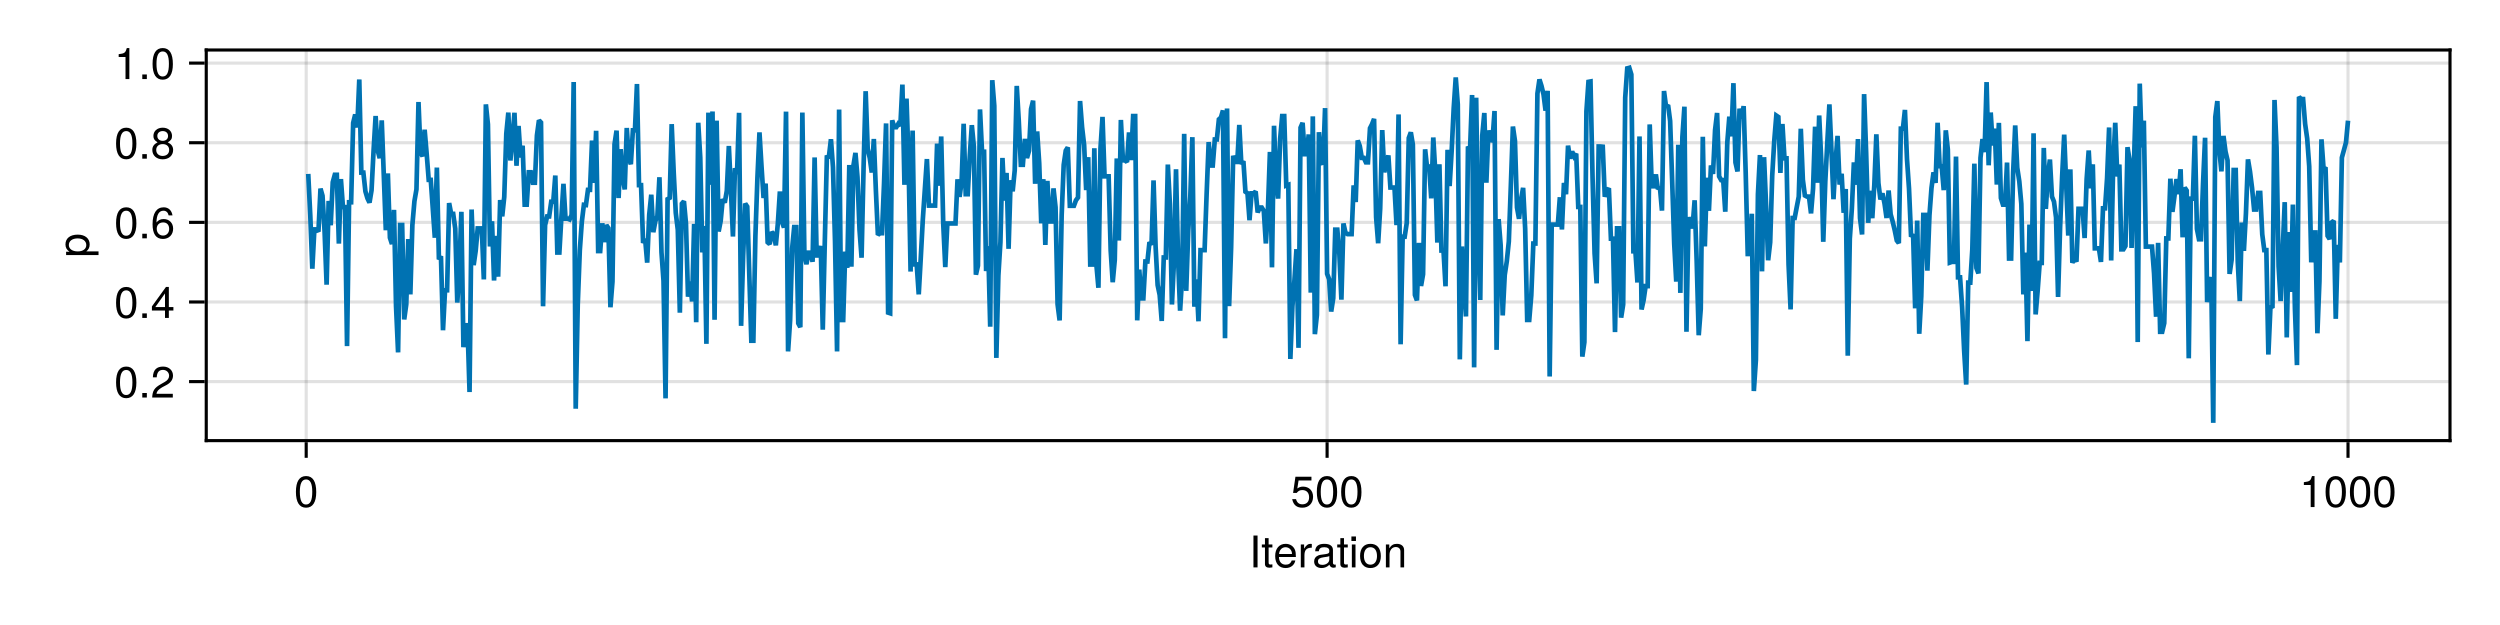 <?xml version="1.0" encoding="UTF-8"?>
<svg xmlns="http://www.w3.org/2000/svg" xmlns:xlink="http://www.w3.org/1999/xlink" width="600pt" height="150pt" viewBox="0 0 600 150" version="1.1">
<defs>
<g>
<symbol overflow="visible" id="glyph0-0-99ca726c">
<path style="stroke:none;" d="M 0.203 -7.656 C 0.203 -7.656 0.203 0 0.203 0 C 0.203 0 4.938 0 4.938 0 C 4.938 0 4.938 -7.656 4.938 -7.656 C 4.938 -7.656 0.203 -7.656 0.203 -7.656 Z M 0.75 -0.547 C 0.75 -0.547 0.75 -7.109 0.75 -7.109 C 0.75 -7.109 4.391 -7.109 4.391 -7.109 C 4.391 -7.109 4.391 -0.547 4.391 -0.547 C 4.391 -0.547 0.75 -0.547 0.75 -0.547 Z M 0.75 -0.547 "/>
</symbol>
<symbol overflow="visible" id="glyph0-1-99ca726c">
<path style="stroke:none;" d="M 2.031 0 C 2.031 0 1.047 0 1.047 0 C 1.047 0 1.047 -7.656 1.047 -7.656 C 1.047 -7.656 2.031 -7.656 2.031 -7.656 C 2.031 -7.656 2.031 0 2.031 0 Z M 2.031 0 "/>
</symbol>
<symbol overflow="visible" id="glyph0-2-99ca726c">
<path style="stroke:none;" d="M 1.609 0 C 1.609 0 0.734 0 0.734 0 C 0.734 0 0.734 -5.5 0.734 -5.5 C 0.734 -5.5 1.609 -5.5 1.609 -5.5 C 1.609 -5.5 1.609 0 1.609 0 Z M 1.719 -6.328 C 1.719 -6.328 0.625 -6.328 0.625 -6.328 C 0.625 -6.328 0.625 -7.422 0.625 -7.422 C 0.625 -7.422 1.719 -7.422 1.719 -7.422 C 1.719 -7.422 1.719 -6.328 1.719 -6.328 Z M 1.719 -6.328 "/>
</symbol>
<symbol overflow="visible" id="glyph1-0-99ca726c">
<path style="stroke:none;" d="M 0.203 -7.656 C 0.203 -7.656 0.203 0 0.203 0 C 0.203 0 4.938 0 4.938 0 C 4.938 0 4.938 -7.656 4.938 -7.656 C 4.938 -7.656 0.203 -7.656 0.203 -7.656 Z M 0.75 -0.547 C 0.75 -0.547 0.75 -7.109 0.75 -7.109 C 0.75 -7.109 4.391 -7.109 4.391 -7.109 C 4.391 -7.109 4.391 -0.547 4.391 -0.547 C 4.391 -0.547 0.75 -0.547 0.75 -0.547 Z M 0.75 -0.547 "/>
</symbol>
<symbol overflow="visible" id="glyph1-1-99ca726c">
<path style="stroke:none;" d="M 2.672 0 C 2.375 0.047 2.156 0.078 1.953 0.078 C 1.266 0.078 0.891 -0.234 0.891 -0.797 C 0.891 -0.797 0.891 -4.781 0.891 -4.781 C 0.891 -4.781 0.141 -4.781 0.141 -4.781 C 0.141 -4.781 0.141 -5.5 0.141 -5.5 C 0.141 -5.5 0.891 -5.5 0.891 -5.5 C 0.891 -5.5 0.891 -7.016 0.891 -7.016 C 0.891 -7.016 1.766 -7.016 1.766 -7.016 C 1.766 -7.016 1.766 -5.5 1.766 -5.5 C 1.766 -5.5 2.672 -5.5 2.672 -5.5 C 2.672 -5.5 2.672 -4.781 2.672 -4.781 C 2.672 -4.781 1.766 -4.781 1.766 -4.781 C 1.766 -4.781 1.766 -1.188 1.766 -1.188 C 1.766 -0.797 1.875 -0.688 2.25 -0.688 C 2.422 -0.688 2.547 -0.703 2.672 -0.734 C 2.672 -0.734 2.672 0 2.672 0 Z M 2.672 0 "/>
</symbol>
<symbol overflow="visible" id="glyph1-2-99ca726c">
<path style="stroke:none;" d="M 3.375 -4.734 C 2.016 -4.719 1.609 -4.094 1.609 -2.859 C 1.609 -2.859 1.609 0 1.609 0 C 1.609 0 0.734 0 0.734 0 C 0.734 0 0.734 -5.5 0.734 -5.5 C 0.734 -5.5 1.531 -5.5 1.531 -5.5 C 1.531 -5.5 1.531 -4.5 1.531 -4.5 C 2.031 -5.328 2.469 -5.656 3.031 -5.656 C 3.156 -5.656 3.219 -5.656 3.375 -5.625 C 3.375 -5.625 3.375 -4.734 3.375 -4.734 Z M 3.375 -4.734 "/>
</symbol>
<symbol overflow="visible" id="glyph1-3-99ca726c">
<path style="stroke:none;" d="M 5.109 0 C 5.109 0 4.234 0 4.234 0 C 4.234 0 4.234 -3.812 4.234 -3.812 C 4.234 -4.469 3.797 -4.891 3.109 -4.891 C 2.219 -4.891 1.609 -4.156 1.609 -3.031 C 1.609 -3.031 1.609 0 1.609 0 C 1.609 0 0.734 0 0.734 0 C 0.734 0 0.734 -5.5 0.734 -5.5 C 0.734 -5.5 1.547 -5.5 1.547 -5.5 C 1.547 -5.5 1.547 -4.578 1.547 -4.578 C 2.031 -5.344 2.547 -5.656 3.375 -5.656 C 4.438 -5.656 5.109 -5.078 5.109 -4.156 C 5.109 -4.156 5.109 0 5.109 0 Z M 5.109 0 "/>
</symbol>
<symbol overflow="visible" id="glyph2-0-99ca726c">
<path style="stroke:none;" d="M 0.203 -7.656 C 0.203 -7.656 0.203 0 0.203 0 C 0.203 0 4.938 0 4.938 0 C 4.938 0 4.938 -7.656 4.938 -7.656 C 4.938 -7.656 0.203 -7.656 0.203 -7.656 Z M 0.75 -0.547 C 0.75 -0.547 0.75 -7.109 0.75 -7.109 C 0.75 -7.109 4.391 -7.109 4.391 -7.109 C 4.391 -7.109 4.391 -0.547 4.391 -0.547 C 4.391 -0.547 0.75 -0.547 0.75 -0.547 Z M 0.75 -0.547 "/>
</symbol>
<symbol overflow="visible" id="glyph2-1-99ca726c">
<path style="stroke:none;" d="M 5.391 -2.5 C 5.391 -2.5 1.328 -2.5 1.328 -2.5 C 1.359 -1.234 2.031 -0.656 2.953 -0.656 C 3.656 -0.656 4.141 -0.938 4.391 -1.672 C 4.391 -1.672 5.266 -1.672 5.266 -1.672 C 5.047 -0.562 4.172 0.156 2.922 0.156 C 1.375 0.156 0.422 -0.906 0.422 -2.719 C 0.422 -4.531 1.406 -5.656 2.938 -5.656 C 3.969 -5.656 4.812 -5.109 5.172 -4.203 C 5.328 -3.797 5.391 -3.297 5.391 -2.5 Z M 4.453 -3.281 C 4.453 -4.141 3.797 -4.844 2.922 -4.844 C 2.047 -4.844 1.422 -4.188 1.359 -3.219 C 1.359 -3.219 4.438 -3.219 4.438 -3.219 C 4.453 -3.234 4.453 -3.281 4.453 -3.281 Z M 4.453 -3.281 "/>
</symbol>
<symbol overflow="visible" id="glyph2-2-99ca726c">
<path style="stroke:none;" d="M 5.625 -0.016 C 5.328 0.047 5.203 0.078 5.016 0.078 C 4.594 0.078 4.203 -0.234 4.109 -0.656 C 3.641 -0.141 2.953 0.156 2.25 0.156 C 1.141 0.156 0.438 -0.438 0.438 -1.422 C 0.438 -2.094 0.766 -2.594 1.406 -2.859 C 1.75 -3 1.938 -3.031 3.172 -3.188 C 3.859 -3.281 4.078 -3.438 4.078 -3.797 C 4.078 -3.797 4.078 -4.031 4.078 -4.031 C 4.078 -4.562 3.641 -4.844 2.859 -4.844 C 2.031 -4.844 1.641 -4.547 1.562 -3.875 C 1.562 -3.875 0.688 -3.875 0.688 -3.875 C 0.734 -5.141 1.547 -5.656 2.891 -5.656 C 4.234 -5.656 4.953 -5.141 4.953 -4.156 C 4.953 -4.156 4.953 -1.094 4.953 -1.094 C 4.953 -0.812 5.125 -0.656 5.422 -0.656 C 5.484 -0.656 5.516 -0.656 5.625 -0.688 C 5.625 -0.688 5.625 -0.016 5.625 -0.016 Z M 4.078 -1.906 C 4.078 -1.906 4.078 -2.719 4.078 -2.719 C 3.797 -2.578 3.594 -2.547 2.672 -2.422 C 1.75 -2.281 1.359 -2.031 1.359 -1.453 C 1.359 -0.844 1.75 -0.609 2.438 -0.609 C 3.281 -0.609 4.078 -1.109 4.078 -1.906 Z M 4.078 -1.906 "/>
</symbol>
<symbol overflow="visible" id="glyph2-3-99ca726c">
<path style="stroke:none;" d="M 5.359 -2.703 C 5.359 -0.906 4.406 0.156 2.859 0.156 C 1.297 0.156 0.375 -0.906 0.375 -2.75 C 0.375 -4.594 1.312 -5.656 2.859 -5.656 C 4.438 -5.656 5.359 -4.609 5.359 -2.703 Z M 4.438 -2.719 C 4.438 -4.078 3.859 -4.844 2.859 -4.844 C 1.891 -4.844 1.297 -4.078 1.297 -2.75 C 1.297 -1.422 1.891 -0.656 2.859 -0.656 C 3.828 -0.656 4.438 -1.422 4.438 -2.719 Z M 4.438 -2.719 "/>
</symbol>
<symbol overflow="visible" id="glyph3-0-99ca726c">
<path style="stroke:none;" d="M 0.203 -7.656 C 0.203 -7.656 0.203 0 0.203 0 C 0.203 0 4.938 0 4.938 0 C 4.938 0 4.938 -7.656 4.938 -7.656 C 4.938 -7.656 0.203 -7.656 0.203 -7.656 Z M 0.75 -0.547 C 0.75 -0.547 0.75 -7.109 0.75 -7.109 C 0.75 -7.109 4.391 -7.109 4.391 -7.109 C 4.391 -7.109 4.391 -0.547 4.391 -0.547 C 4.391 -0.547 0.75 -0.547 0.75 -0.547 Z M 0.75 -0.547 "/>
</symbol>
<symbol overflow="visible" id="glyph3-1-99ca726c">
<path style="stroke:none;" d="M 5.328 -3.578 C 5.328 -1.141 4.469 0.156 2.891 0.156 C 1.297 0.156 0.453 -1.141 0.453 -3.641 C 0.453 -6.141 1.281 -7.438 2.891 -7.438 C 4.5 -7.438 5.328 -6.156 5.328 -3.578 Z M 4.375 -3.672 C 4.375 -5.656 3.891 -6.625 2.891 -6.625 C 1.891 -6.625 1.391 -5.672 1.391 -3.641 C 1.391 -1.594 1.891 -0.609 2.859 -0.609 C 3.891 -0.609 4.375 -1.547 4.375 -3.672 Z M 4.375 -3.672 "/>
</symbol>
<symbol overflow="visible" id="glyph4-0-99ca726c">
<path style="stroke:none;" d="M 0.203 -7.656 C 0.203 -7.656 0.203 0 0.203 0 C 0.203 0 4.938 0 4.938 0 C 4.938 0 4.938 -7.656 4.938 -7.656 C 4.938 -7.656 0.203 -7.656 0.203 -7.656 Z M 0.75 -0.547 C 0.75 -0.547 0.75 -7.109 0.75 -7.109 C 0.75 -7.109 4.391 -7.109 4.391 -7.109 C 4.391 -7.109 4.391 -0.547 4.391 -0.547 C 4.391 -0.547 0.75 -0.547 0.75 -0.547 Z M 0.75 -0.547 "/>
</symbol>
<symbol overflow="visible" id="glyph4-1-99ca726c">
<path style="stroke:none;" d="M 5.391 -2.469 C 5.391 -0.891 4.344 0.156 2.828 0.156 C 1.516 0.156 0.672 -0.438 0.375 -1.906 C 0.375 -1.906 1.297 -1.906 1.297 -1.906 C 1.516 -1.078 2 -0.656 2.812 -0.656 C 3.828 -0.656 4.438 -1.266 4.438 -2.344 C 4.438 -3.438 3.812 -4.078 2.812 -4.078 C 2.234 -4.078 1.875 -3.906 1.453 -3.391 C 1.453 -3.391 0.594 -3.391 0.594 -3.391 C 0.594 -3.391 1.156 -7.281 1.156 -7.281 C 1.156 -7.281 5 -7.281 5 -7.281 C 5 -7.281 5 -6.375 5 -6.375 C 5 -6.375 1.906 -6.375 1.906 -6.375 C 1.906 -6.375 1.609 -4.453 1.609 -4.453 C 2.031 -4.766 2.453 -4.906 2.984 -4.906 C 4.406 -4.906 5.391 -3.938 5.391 -2.469 Z M 5.391 -2.469 "/>
</symbol>
<symbol overflow="visible" id="glyph5-0-99ca726c">
<path style="stroke:none;" d="M 0.203 -7.656 C 0.203 -7.656 0.203 0 0.203 0 C 0.203 0 4.938 0 4.938 0 C 4.938 0 4.938 -7.656 4.938 -7.656 C 4.938 -7.656 0.203 -7.656 0.203 -7.656 Z M 0.75 -0.547 C 0.75 -0.547 0.75 -7.109 0.75 -7.109 C 0.75 -7.109 4.391 -7.109 4.391 -7.109 C 4.391 -7.109 4.391 -0.547 4.391 -0.547 C 4.391 -0.547 0.75 -0.547 0.75 -0.547 Z M 0.75 -0.547 "/>
</symbol>
<symbol overflow="visible" id="glyph5-1-99ca726c">
<path style="stroke:none;" d="M 5.328 -3.578 C 5.328 -1.141 4.469 0.156 2.891 0.156 C 1.297 0.156 0.453 -1.141 0.453 -3.641 C 0.453 -6.141 1.281 -7.438 2.891 -7.438 C 4.5 -7.438 5.328 -6.156 5.328 -3.578 Z M 4.375 -3.672 C 4.375 -5.656 3.891 -6.625 2.891 -6.625 C 1.891 -6.625 1.391 -5.672 1.391 -3.641 C 1.391 -1.594 1.891 -0.609 2.859 -0.609 C 3.891 -0.609 4.375 -1.547 4.375 -3.672 Z M 4.375 -3.672 "/>
</symbol>
<symbol overflow="visible" id="glyph5-2-99ca726c">
<path style="stroke:none;" d="M 3.641 0 C 3.641 0 2.719 0 2.719 0 C 2.719 0 2.719 -5.297 2.719 -5.297 C 2.719 -5.297 1.078 -5.297 1.078 -5.297 C 1.078 -5.297 1.078 -5.969 1.078 -5.969 C 2.5 -6.141 2.703 -6.297 3.031 -7.438 C 3.031 -7.438 3.641 -7.438 3.641 -7.438 C 3.641 -7.438 3.641 0 3.641 0 Z M 3.641 0 "/>
</symbol>
<symbol overflow="visible" id="glyph6-0-99ca726c">
<path style="stroke:none;" d="M 0.203 -7.656 C 0.203 -7.656 0.203 0 0.203 0 C 0.203 0 4.938 0 4.938 0 C 4.938 0 4.938 -7.656 4.938 -7.656 C 4.938 -7.656 0.203 -7.656 0.203 -7.656 Z M 0.75 -0.547 C 0.75 -0.547 0.75 -7.109 0.75 -7.109 C 0.75 -7.109 4.391 -7.109 4.391 -7.109 C 4.391 -7.109 4.391 -0.547 4.391 -0.547 C 4.391 -0.547 0.75 -0.547 0.75 -0.547 Z M 0.75 -0.547 "/>
</symbol>
<symbol overflow="visible" id="glyph6-1-99ca726c">
<path style="stroke:none;" d="M 5.328 -3.578 C 5.328 -1.141 4.469 0.156 2.891 0.156 C 1.297 0.156 0.453 -1.141 0.453 -3.641 C 0.453 -6.141 1.281 -7.438 2.891 -7.438 C 4.5 -7.438 5.328 -6.156 5.328 -3.578 Z M 4.375 -3.672 C 4.375 -5.656 3.891 -6.625 2.891 -6.625 C 1.891 -6.625 1.391 -5.672 1.391 -3.641 C 1.391 -1.594 1.891 -0.609 2.859 -0.609 C 3.891 -0.609 4.375 -1.547 4.375 -3.672 Z M 4.375 -3.672 "/>
</symbol>
<symbol overflow="visible" id="glyph7-0-99ca726c">
<path style="stroke:none;" d="M 0.203 -7.656 C 0.203 -7.656 0.203 0 0.203 0 C 0.203 0 4.938 0 4.938 0 C 4.938 0 4.938 -7.656 4.938 -7.656 C 4.938 -7.656 0.203 -7.656 0.203 -7.656 Z M 0.75 -0.547 C 0.75 -0.547 0.75 -7.109 0.75 -7.109 C 0.75 -7.109 4.391 -7.109 4.391 -7.109 C 4.391 -7.109 4.391 -0.547 4.391 -0.547 C 4.391 -0.547 0.75 -0.547 0.75 -0.547 Z M 0.75 -0.547 "/>
</symbol>
<symbol overflow="visible" id="glyph7-1-99ca726c">
<path style="stroke:none;" d="M 5.328 -3.578 C 5.328 -1.141 4.469 0.156 2.891 0.156 C 1.297 0.156 0.453 -1.141 0.453 -3.641 C 0.453 -6.141 1.281 -7.438 2.891 -7.438 C 4.5 -7.438 5.328 -6.156 5.328 -3.578 Z M 4.375 -3.672 C 4.375 -5.656 3.891 -6.625 2.891 -6.625 C 1.891 -6.625 1.391 -5.672 1.391 -3.641 C 1.391 -1.594 1.891 -0.609 2.859 -0.609 C 3.891 -0.609 4.375 -1.547 4.375 -3.672 Z M 4.375 -3.672 "/>
</symbol>
<symbol overflow="visible" id="glyph8-0-99ca726c">
<path style="stroke:none;" d="M 0.203 -7.656 C 0.203 -7.656 0.203 0 0.203 0 C 0.203 0 4.938 0 4.938 0 C 4.938 0 4.938 -7.656 4.938 -7.656 C 4.938 -7.656 0.203 -7.656 0.203 -7.656 Z M 0.75 -0.547 C 0.75 -0.547 0.75 -7.109 0.75 -7.109 C 0.75 -7.109 4.391 -7.109 4.391 -7.109 C 4.391 -7.109 4.391 -0.547 4.391 -0.547 C 4.391 -0.547 0.75 -0.547 0.75 -0.547 Z M 0.75 -0.547 "/>
</symbol>
<symbol overflow="visible" id="glyph8-1-99ca726c">
<path style="stroke:none;" d="M 5.328 -3.578 C 5.328 -1.141 4.469 0.156 2.891 0.156 C 1.297 0.156 0.453 -1.141 0.453 -3.641 C 0.453 -6.141 1.281 -7.438 2.891 -7.438 C 4.5 -7.438 5.328 -6.156 5.328 -3.578 Z M 4.375 -3.672 C 4.375 -5.656 3.891 -6.625 2.891 -6.625 C 1.891 -6.625 1.391 -5.672 1.391 -3.641 C 1.391 -1.594 1.891 -0.609 2.859 -0.609 C 3.891 -0.609 4.375 -1.547 4.375 -3.672 Z M 4.375 -3.672 "/>
</symbol>
<symbol overflow="visible" id="glyph9-0-99ca726c">
<path style="stroke:none;" d="M -7.656 -0.203 C -7.656 -0.203 0 -0.203 0 -0.203 C 0 -0.203 0 -4.938 0 -4.938 C 0 -4.938 -7.656 -4.938 -7.656 -4.938 C -7.656 -4.938 -7.656 -0.203 -7.656 -0.203 Z M -0.547 -0.75 C -0.547 -0.75 -7.109 -0.75 -7.109 -0.75 C -7.109 -0.75 -7.109 -4.391 -7.109 -4.391 C -7.109 -4.391 -0.547 -4.391 -0.547 -4.391 C -0.547 -4.391 -0.547 -0.75 -0.547 -0.75 Z M -0.547 -0.75 "/>
</symbol>
<symbol overflow="visible" id="glyph9-1-99ca726c">
<path style="stroke:none;" d="M -2.703 -5.484 C -0.938 -5.484 0.156 -4.562 0.156 -3.141 C 0.156 -2.422 -0.094 -1.906 -0.656 -1.453 C -0.656 -1.453 2.281 -1.453 2.281 -1.453 C 2.281 -1.453 2.281 -0.578 2.281 -0.578 C 2.281 -0.578 -5.5 -0.578 -5.5 -0.578 C -5.5 -0.578 -5.5 -1.375 -5.5 -1.375 C -5.5 -1.375 -4.672 -1.375 -4.672 -1.375 C -5.328 -1.781 -5.656 -2.391 -5.656 -3.125 C -5.656 -4.594 -4.547 -5.484 -2.703 -5.484 Z M -2.719 -4.578 C -4.031 -4.578 -4.844 -3.953 -4.844 -2.984 C -4.844 -2.062 -4 -1.453 -2.703 -1.453 C -1.422 -1.453 -0.656 -2.062 -0.656 -2.984 C -0.656 -3.938 -1.469 -4.578 -2.719 -4.578 Z M -2.719 -4.578 "/>
</symbol>
<symbol overflow="visible" id="glyph10-0-99ca726c">
<path style="stroke:none;" d="M 0.203 -7.656 C 0.203 -7.656 0.203 0 0.203 0 C 0.203 0 4.938 0 4.938 0 C 4.938 0 4.938 -7.656 4.938 -7.656 C 4.938 -7.656 0.203 -7.656 0.203 -7.656 Z M 0.75 -0.547 C 0.75 -0.547 0.75 -7.109 0.75 -7.109 C 0.75 -7.109 4.391 -7.109 4.391 -7.109 C 4.391 -7.109 4.391 -0.547 4.391 -0.547 C 4.391 -0.547 0.75 -0.547 0.75 -0.547 Z M 0.75 -0.547 "/>
</symbol>
<symbol overflow="visible" id="glyph10-1-99ca726c">
<path style="stroke:none;" d="M 5.328 -3.578 C 5.328 -1.141 4.469 0.156 2.891 0.156 C 1.297 0.156 0.453 -1.141 0.453 -3.641 C 0.453 -6.141 1.281 -7.438 2.891 -7.438 C 4.5 -7.438 5.328 -6.156 5.328 -3.578 Z M 4.375 -3.672 C 4.375 -5.656 3.891 -6.625 2.891 -6.625 C 1.891 -6.625 1.391 -5.672 1.391 -3.641 C 1.391 -1.594 1.891 -0.609 2.859 -0.609 C 3.891 -0.609 4.375 -1.547 4.375 -3.672 Z M 4.375 -3.672 "/>
</symbol>
<symbol overflow="visible" id="glyph10-2-99ca726c">
<path style="stroke:none;" d="M 5.359 -5.266 C 5.359 -4.344 4.828 -3.562 3.797 -3.016 C 3.797 -3.016 2.734 -2.453 2.734 -2.453 C 1.828 -1.906 1.484 -1.516 1.391 -0.906 C 1.391 -0.906 5.312 -0.906 5.312 -0.906 C 5.312 -0.906 5.312 0 5.312 0 C 5.312 0 0.359 0 0.359 0 C 0.438 -1.641 0.891 -2.344 2.453 -3.219 C 2.453 -3.219 3.406 -3.766 3.406 -3.766 C 4.078 -4.141 4.422 -4.656 4.422 -5.234 C 4.422 -6.031 3.797 -6.641 2.953 -6.641 C 2.031 -6.641 1.516 -6.109 1.453 -4.859 C 1.453 -4.859 0.531 -4.859 0.531 -4.859 C 0.578 -6.672 1.453 -7.438 2.984 -7.438 C 4.391 -7.438 5.359 -6.516 5.359 -5.266 Z M 5.359 -5.266 "/>
</symbol>
<symbol overflow="visible" id="glyph10-3-99ca726c">
<path style="stroke:none;" d="M 3.641 0 C 3.641 0 2.719 0 2.719 0 C 2.719 0 2.719 -5.297 2.719 -5.297 C 2.719 -5.297 1.078 -5.297 1.078 -5.297 C 1.078 -5.297 1.078 -5.969 1.078 -5.969 C 2.5 -6.141 2.703 -6.297 3.031 -7.438 C 3.031 -7.438 3.641 -7.438 3.641 -7.438 C 3.641 -7.438 3.641 0 3.641 0 Z M 3.641 0 "/>
</symbol>
<symbol overflow="visible" id="glyph11-0-99ca726c">
<path style="stroke:none;" d="M 0.203 -7.656 C 0.203 -7.656 0.203 0 0.203 0 C 0.203 0 4.938 0 4.938 0 C 4.938 0 4.938 -7.656 4.938 -7.656 C 4.938 -7.656 0.203 -7.656 0.203 -7.656 Z M 0.75 -0.547 C 0.75 -0.547 0.75 -7.109 0.75 -7.109 C 0.75 -7.109 4.391 -7.109 4.391 -7.109 C 4.391 -7.109 4.391 -0.547 4.391 -0.547 C 4.391 -0.547 0.75 -0.547 0.75 -0.547 Z M 0.75 -0.547 "/>
</symbol>
<symbol overflow="visible" id="glyph11-1-99ca726c">
<path style="stroke:none;" d="M 2 0 C 2 0 0.906 0 0.906 0 C 0.906 0 0.906 -1.094 0.906 -1.094 C 0.906 -1.094 2 -1.094 2 -1.094 C 2 -1.094 2 0 2 0 Z M 2 0 "/>
</symbol>
<symbol overflow="visible" id="glyph12-0-99ca726c">
<path style="stroke:none;" d="M 0.203 -7.656 C 0.203 -7.656 0.203 0 0.203 0 C 0.203 0 4.938 0 4.938 0 C 4.938 0 4.938 -7.656 4.938 -7.656 C 4.938 -7.656 0.203 -7.656 0.203 -7.656 Z M 0.75 -0.547 C 0.75 -0.547 0.75 -7.109 0.75 -7.109 C 0.75 -7.109 4.391 -7.109 4.391 -7.109 C 4.391 -7.109 4.391 -0.547 4.391 -0.547 C 4.391 -0.547 0.75 -0.547 0.75 -0.547 Z M 0.75 -0.547 "/>
</symbol>
<symbol overflow="visible" id="glyph12-1-99ca726c">
<path style="stroke:none;" d="M 5.328 -3.578 C 5.328 -1.141 4.469 0.156 2.891 0.156 C 1.297 0.156 0.453 -1.141 0.453 -3.641 C 0.453 -6.141 1.281 -7.438 2.891 -7.438 C 4.5 -7.438 5.328 -6.156 5.328 -3.578 Z M 4.375 -3.672 C 4.375 -5.656 3.891 -6.625 2.891 -6.625 C 1.891 -6.625 1.391 -5.672 1.391 -3.641 C 1.391 -1.594 1.891 -0.609 2.859 -0.609 C 3.891 -0.609 4.375 -1.547 4.375 -3.672 Z M 4.375 -3.672 "/>
</symbol>
<symbol overflow="visible" id="glyph12-2-99ca726c">
<path style="stroke:none;" d="M 5.453 -1.781 C 5.453 -1.781 4.359 -1.781 4.359 -1.781 C 4.359 -1.781 4.359 0 4.359 0 C 4.359 0 3.438 0 3.438 0 C 3.438 0 3.438 -1.781 3.438 -1.781 C 3.438 -1.781 0.297 -1.781 0.297 -1.781 C 0.297 -1.781 0.297 -2.766 0.297 -2.766 C 0.297 -2.766 3.672 -7.438 3.672 -7.438 C 3.672 -7.438 4.359 -7.438 4.359 -7.438 C 4.359 -7.438 4.359 -2.609 4.359 -2.609 C 4.359 -2.609 5.453 -2.609 5.453 -2.609 C 5.453 -2.609 5.453 -1.781 5.453 -1.781 Z M 3.438 -2.609 C 3.438 -2.609 3.438 -5.875 3.438 -5.875 C 3.438 -5.875 1.109 -2.609 1.109 -2.609 C 1.109 -2.609 3.438 -2.609 3.438 -2.609 Z M 3.438 -2.609 "/>
</symbol>
<symbol overflow="visible" id="glyph13-0-99ca726c">
<path style="stroke:none;" d="M 0.203 -7.656 C 0.203 -7.656 0.203 0 0.203 0 C 0.203 0 4.938 0 4.938 0 C 4.938 0 4.938 -7.656 4.938 -7.656 C 4.938 -7.656 0.203 -7.656 0.203 -7.656 Z M 0.75 -0.547 C 0.75 -0.547 0.75 -7.109 0.75 -7.109 C 0.75 -7.109 4.391 -7.109 4.391 -7.109 C 4.391 -7.109 4.391 -0.547 4.391 -0.547 C 4.391 -0.547 0.75 -0.547 0.75 -0.547 Z M 0.75 -0.547 "/>
</symbol>
<symbol overflow="visible" id="glyph13-1-99ca726c">
<path style="stroke:none;" d="M 2 0 C 2 0 0.906 0 0.906 0 C 0.906 0 0.906 -1.094 0.906 -1.094 C 0.906 -1.094 2 -1.094 2 -1.094 C 2 -1.094 2 0 2 0 Z M 2 0 "/>
</symbol>
<symbol overflow="visible" id="glyph14-0-99ca726c">
<path style="stroke:none;" d="M 0.203 -7.656 C 0.203 -7.656 0.203 0 0.203 0 C 0.203 0 4.938 0 4.938 0 C 4.938 0 4.938 -7.656 4.938 -7.656 C 4.938 -7.656 0.203 -7.656 0.203 -7.656 Z M 0.75 -0.547 C 0.75 -0.547 0.75 -7.109 0.75 -7.109 C 0.75 -7.109 4.391 -7.109 4.391 -7.109 C 4.391 -7.109 4.391 -0.547 4.391 -0.547 C 4.391 -0.547 0.75 -0.547 0.75 -0.547 Z M 0.75 -0.547 "/>
</symbol>
<symbol overflow="visible" id="glyph14-1-99ca726c">
<path style="stroke:none;" d="M 5.328 -3.578 C 5.328 -1.141 4.469 0.156 2.891 0.156 C 1.297 0.156 0.453 -1.141 0.453 -3.641 C 0.453 -6.141 1.281 -7.438 2.891 -7.438 C 4.5 -7.438 5.328 -6.156 5.328 -3.578 Z M 4.375 -3.672 C 4.375 -5.656 3.891 -6.625 2.891 -6.625 C 1.891 -6.625 1.391 -5.672 1.391 -3.641 C 1.391 -1.594 1.891 -0.609 2.859 -0.609 C 3.891 -0.609 4.375 -1.547 4.375 -3.672 Z M 4.375 -3.672 "/>
</symbol>
<symbol overflow="visible" id="glyph14-2-99ca726c">
<path style="stroke:none;" d="M 5.391 -2.312 C 5.391 -0.844 4.375 0.156 2.953 0.156 C 1.25 0.156 0.453 -1.078 0.453 -3.391 C 0.453 -5.984 1.391 -7.438 3.125 -7.438 C 4.25 -7.438 5.047 -6.719 5.234 -5.5 C 5.234 -5.5 4.312 -5.5 4.312 -5.5 C 4.156 -6.219 3.703 -6.625 3.062 -6.625 C 2 -6.625 1.406 -5.625 1.391 -3.797 C 1.797 -4.344 2.375 -4.625 3.109 -4.625 C 4.438 -4.625 5.391 -3.703 5.391 -2.312 Z M 4.438 -2.234 C 4.438 -3.234 3.891 -3.812 3 -3.812 C 2.078 -3.812 1.453 -3.219 1.453 -2.281 C 1.453 -1.328 2.094 -0.656 2.969 -0.656 C 3.812 -0.656 4.438 -1.297 4.438 -2.234 Z M 4.438 -2.234 "/>
</symbol>
<symbol overflow="visible" id="glyph15-0-99ca726c">
<path style="stroke:none;" d="M 0.203 -7.656 C 0.203 -7.656 0.203 0 0.203 0 C 0.203 0 4.938 0 4.938 0 C 4.938 0 4.938 -7.656 4.938 -7.656 C 4.938 -7.656 0.203 -7.656 0.203 -7.656 Z M 0.75 -0.547 C 0.75 -0.547 0.75 -7.109 0.75 -7.109 C 0.75 -7.109 4.391 -7.109 4.391 -7.109 C 4.391 -7.109 4.391 -0.547 4.391 -0.547 C 4.391 -0.547 0.75 -0.547 0.75 -0.547 Z M 0.75 -0.547 "/>
</symbol>
<symbol overflow="visible" id="glyph15-1-99ca726c">
<path style="stroke:none;" d="M 2 0 C 2 0 0.906 0 0.906 0 C 0.906 0 0.906 -1.094 0.906 -1.094 C 0.906 -1.094 2 -1.094 2 -1.094 C 2 -1.094 2 0 2 0 Z M 2 0 "/>
</symbol>
<symbol overflow="visible" id="glyph16-0-99ca726c">
<path style="stroke:none;" d="M 0.203 -7.656 C 0.203 -7.656 0.203 0 0.203 0 C 0.203 0 4.938 0 4.938 0 C 4.938 0 4.938 -7.656 4.938 -7.656 C 4.938 -7.656 0.203 -7.656 0.203 -7.656 Z M 0.75 -0.547 C 0.75 -0.547 0.75 -7.109 0.75 -7.109 C 0.75 -7.109 4.391 -7.109 4.391 -7.109 C 4.391 -7.109 4.391 -0.547 4.391 -0.547 C 4.391 -0.547 0.75 -0.547 0.75 -0.547 Z M 0.75 -0.547 "/>
</symbol>
<symbol overflow="visible" id="glyph16-1-99ca726c">
<path style="stroke:none;" d="M 5.328 -3.578 C 5.328 -1.141 4.469 0.156 2.891 0.156 C 1.297 0.156 0.453 -1.141 0.453 -3.641 C 0.453 -6.141 1.281 -7.438 2.891 -7.438 C 4.5 -7.438 5.328 -6.156 5.328 -3.578 Z M 4.375 -3.672 C 4.375 -5.656 3.891 -6.625 2.891 -6.625 C 1.891 -6.625 1.391 -5.672 1.391 -3.641 C 1.391 -1.594 1.891 -0.609 2.859 -0.609 C 3.891 -0.609 4.375 -1.547 4.375 -3.672 Z M 4.375 -3.672 "/>
</symbol>
<symbol overflow="visible" id="glyph16-2-99ca726c">
<path style="stroke:none;" d="M 5.391 -2.094 C 5.391 -0.75 4.359 0.156 2.891 0.156 C 1.422 0.156 0.391 -0.75 0.391 -2.109 C 0.391 -2.922 0.812 -3.5 1.656 -3.922 C 0.906 -4.391 0.656 -4.766 0.656 -5.453 C 0.656 -6.625 1.578 -7.438 2.891 -7.438 C 4.203 -7.438 5.125 -6.625 5.125 -5.453 C 5.125 -4.75 4.875 -4.375 4.109 -3.922 C 4.969 -3.5 5.391 -2.922 5.391 -2.094 Z M 4.172 -5.438 C 4.172 -6.156 3.672 -6.625 2.891 -6.625 C 2.109 -6.625 1.594 -6.156 1.594 -5.453 C 1.594 -4.75 2.109 -4.281 2.891 -4.281 C 3.672 -4.281 4.172 -4.75 4.172 -5.438 Z M 4.438 -2.094 C 4.438 -2.969 3.812 -3.5 2.891 -3.5 C 1.969 -3.5 1.328 -2.969 1.328 -2.094 C 1.328 -1.219 1.969 -0.656 2.859 -0.656 C 3.812 -0.656 4.438 -1.203 4.438 -2.094 Z M 4.438 -2.094 "/>
</symbol>
<symbol overflow="visible" id="glyph17-0-99ca726c">
<path style="stroke:none;" d="M 0.203 -7.656 C 0.203 -7.656 0.203 0 0.203 0 C 0.203 0 4.938 0 4.938 0 C 4.938 0 4.938 -7.656 4.938 -7.656 C 4.938 -7.656 0.203 -7.656 0.203 -7.656 Z M 0.75 -0.547 C 0.75 -0.547 0.75 -7.109 0.75 -7.109 C 0.75 -7.109 4.391 -7.109 4.391 -7.109 C 4.391 -7.109 4.391 -0.547 4.391 -0.547 C 4.391 -0.547 0.75 -0.547 0.75 -0.547 Z M 0.75 -0.547 "/>
</symbol>
<symbol overflow="visible" id="glyph17-1-99ca726c">
<path style="stroke:none;" d="M 2 0 C 2 0 0.906 0 0.906 0 C 0.906 0 0.906 -1.094 0.906 -1.094 C 0.906 -1.094 2 -1.094 2 -1.094 C 2 -1.094 2 0 2 0 Z M 2 0 "/>
</symbol>
</g>
</defs>
<g id="surface1-99ca726c">
<rect x="0" y="0" width="600" height="150" style="fill:rgb(100%,100%,100%);fill-opacity:1;stroke:none;"/>
<path style=" stroke:none;fill-rule:nonzero;fill:rgb(100%,100%,100%);fill-opacity:1;" d="M 49.5 105.75 L 588 105.75 L 588 12 L 49.5 12 Z M 49.5 105.75 "/>
<path style="fill:none;stroke-width:1;stroke-linecap:butt;stroke-linejoin:miter;stroke:rgb(0%,0%,0%);stroke-opacity:0.12;stroke-miterlimit:2;" d="M 97.984 141 L 97.984 16 " transform="matrix(0.75,0,0,0.75,0,0)"/>
<path style="fill:none;stroke-width:1;stroke-linecap:butt;stroke-linejoin:miter;stroke:rgb(0%,0%,0%);stroke-opacity:0.12;stroke-miterlimit:2;" d="M 424.672 141 L 424.672 16 " transform="matrix(0.75,0,0,0.75,0,0)"/>
<path style="fill:none;stroke-width:1;stroke-linecap:butt;stroke-linejoin:miter;stroke:rgb(0%,0%,0%);stroke-opacity:0.12;stroke-miterlimit:2;" d="M 751.365 141 L 751.365 16 " transform="matrix(0.75,0,0,0.75,0,0)"/>
<path style="fill:none;stroke-width:1;stroke-linecap:butt;stroke-linejoin:miter;stroke:rgb(0%,0%,0%);stroke-opacity:0.12;stroke-miterlimit:2;" d="M 66 122.115 L 784 122.115 " transform="matrix(0.75,0,0,0.75,0,0)"/>
<path style="fill:none;stroke-width:1;stroke-linecap:butt;stroke-linejoin:miter;stroke:rgb(0%,0%,0%);stroke-opacity:0.12;stroke-miterlimit:2;" d="M 66 96.635 L 784 96.635 " transform="matrix(0.75,0,0,0.75,0,0)"/>
<path style="fill:none;stroke-width:1;stroke-linecap:butt;stroke-linejoin:miter;stroke:rgb(0%,0%,0%);stroke-opacity:0.12;stroke-miterlimit:2;" d="M 66 71.156 L 784 71.156 " transform="matrix(0.75,0,0,0.75,0,0)"/>
<path style="fill:none;stroke-width:1;stroke-linecap:butt;stroke-linejoin:miter;stroke:rgb(0%,0%,0%);stroke-opacity:0.12;stroke-miterlimit:2;" d="M 66 45.672 L 784 45.672 " transform="matrix(0.75,0,0,0.75,0,0)"/>
<path style="fill:none;stroke-width:1;stroke-linecap:butt;stroke-linejoin:miter;stroke:rgb(0%,0%,0%);stroke-opacity:0.12;stroke-miterlimit:2;" d="M 66 20.193 L 784 20.193 " transform="matrix(0.75,0,0,0.75,0,0)"/>
<g style="fill:rgb(0%,0%,0%);fill-opacity:1;">
  <use xlink:href="#glyph0-1-99ca726c" x="299.782" y="136.176"/>
</g>
<g style="fill:rgb(0%,0%,0%);fill-opacity:1;">
  <use xlink:href="#glyph1-1-99ca726c" x="302.701" y="136.176"/>
</g>
<g style="fill:rgb(0%,0%,0%);fill-opacity:1;">
  <use xlink:href="#glyph2-1-99ca726c" x="305.62" y="136.176"/>
</g>
<g style="fill:rgb(0%,0%,0%);fill-opacity:1;">
  <use xlink:href="#glyph1-2-99ca726c" x="311.458" y="136.176"/>
</g>
<g style="fill:rgb(0%,0%,0%);fill-opacity:1;">
  <use xlink:href="#glyph2-2-99ca726c" x="314.954" y="136.176"/>
</g>
<g style="fill:rgb(0%,0%,0%);fill-opacity:1;">
  <use xlink:href="#glyph1-1-99ca726c" x="320.792" y="136.176"/>
</g>
<g style="fill:rgb(0%,0%,0%);fill-opacity:1;">
  <use xlink:href="#glyph0-2-99ca726c" x="323.711" y="136.176"/>
</g>
<g style="fill:rgb(0%,0%,0%);fill-opacity:1;">
  <use xlink:href="#glyph2-3-99ca726c" x="326.042" y="136.176"/>
</g>
<g style="fill:rgb(0%,0%,0%);fill-opacity:1;">
  <use xlink:href="#glyph1-3-99ca726c" x="331.88" y="136.176"/>
</g>
<g style="fill:rgb(0%,0%,0%);fill-opacity:1;">
  <use xlink:href="#glyph3-1-99ca726c" x="70.568" y="121.693"/>
</g>
<g style="fill:rgb(0%,0%,0%);fill-opacity:1;">
  <use xlink:href="#glyph4-1-99ca726c" x="309.748" y="121.693"/>
</g>
<g style="fill:rgb(0%,0%,0%);fill-opacity:1;">
  <use xlink:href="#glyph5-1-99ca726c" x="315.586" y="121.693"/>
</g>
<g style="fill:rgb(0%,0%,0%);fill-opacity:1;">
  <use xlink:href="#glyph6-1-99ca726c" x="321.424" y="121.693"/>
</g>
<g style="fill:rgb(0%,0%,0%);fill-opacity:1;">
  <use xlink:href="#glyph5-2-99ca726c" x="551.847" y="121.693"/>
</g>
<g style="fill:rgb(0%,0%,0%);fill-opacity:1;">
  <use xlink:href="#glyph7-1-99ca726c" x="557.685" y="121.693"/>
</g>
<g style="fill:rgb(0%,0%,0%);fill-opacity:1;">
  <use xlink:href="#glyph8-1-99ca726c" x="563.523" y="121.693"/>
</g>
<g style="fill:rgb(0%,0%,0%);fill-opacity:1;">
  <use xlink:href="#glyph5-1-99ca726c" x="569.361" y="121.693"/>
</g>
<g style="fill:rgb(0%,0%,0%);fill-opacity:1;">
  <use xlink:href="#glyph9-1-99ca726c" x="21.366" y="61.794"/>
</g>
<g style="fill:rgb(0%,0%,0%);fill-opacity:1;">
  <use xlink:href="#glyph10-1-99ca726c" x="27.405" y="95.415"/>
</g>
<g style="fill:rgb(0%,0%,0%);fill-opacity:1;">
  <use xlink:href="#glyph11-1-99ca726c" x="33.243" y="95.415"/>
</g>
<g style="fill:rgb(0%,0%,0%);fill-opacity:1;">
  <use xlink:href="#glyph10-2-99ca726c" x="36.162" y="95.415"/>
</g>
<g style="fill:rgb(0%,0%,0%);fill-opacity:1;">
  <use xlink:href="#glyph12-1-99ca726c" x="27.405" y="76.304"/>
</g>
<g style="fill:rgb(0%,0%,0%);fill-opacity:1;">
  <use xlink:href="#glyph13-1-99ca726c" x="33.243" y="76.304"/>
</g>
<g style="fill:rgb(0%,0%,0%);fill-opacity:1;">
  <use xlink:href="#glyph12-2-99ca726c" x="36.162" y="76.304"/>
</g>
<g style="fill:rgb(0%,0%,0%);fill-opacity:1;">
  <use xlink:href="#glyph14-1-99ca726c" x="27.405" y="57.193"/>
</g>
<g style="fill:rgb(0%,0%,0%);fill-opacity:1;">
  <use xlink:href="#glyph15-1-99ca726c" x="33.243" y="57.193"/>
</g>
<g style="fill:rgb(0%,0%,0%);fill-opacity:1;">
  <use xlink:href="#glyph14-2-99ca726c" x="36.162" y="57.193"/>
</g>
<g style="fill:rgb(0%,0%,0%);fill-opacity:1;">
  <use xlink:href="#glyph16-1-99ca726c" x="27.405" y="38.083"/>
</g>
<g style="fill:rgb(0%,0%,0%);fill-opacity:1;">
  <use xlink:href="#glyph17-1-99ca726c" x="33.243" y="38.083"/>
</g>
<g style="fill:rgb(0%,0%,0%);fill-opacity:1;">
  <use xlink:href="#glyph16-2-99ca726c" x="36.162" y="38.083"/>
</g>
<g style="fill:rgb(0%,0%,0%);fill-opacity:1;">
  <use xlink:href="#glyph10-3-99ca726c" x="27.405" y="18.972"/>
</g>
<g style="fill:rgb(0%,0%,0%);fill-opacity:1;">
  <use xlink:href="#glyph11-1-99ca726c" x="33.243" y="18.972"/>
</g>
<g style="fill:rgb(0%,0%,0%);fill-opacity:1;">
  <use xlink:href="#glyph10-1-99ca726c" x="36.162" y="18.972"/>
</g>
<path style="fill:none;stroke-width:1.5;stroke-linecap:butt;stroke-linejoin:miter;stroke:rgb(0%,44.706%,69.804%);stroke-opacity:1;stroke-miterlimit:2;" d="M 98.635 55.656 L 99.292 69.016 L 99.943 85.99 L 100.599 73.406 L 101.25 73.406 L 101.901 74.109 L 102.557 60.359 L 103.208 62.651 L 103.865 74.068 L 104.516 91.099 L 105.172 64.302 L 105.823 72.078 L 106.479 58.323 L 107.13 55.948 L 107.781 55.948 L 108.438 77.958 L 109.089 57.302 L 109.745 66.276 L 110.396 66.276 L 111.052 110.75 L 111.703 64.724 L 112.359 64.724 L 113.01 39.344 L 113.667 36.63 L 114.318 40.807 L 114.969 25.438 L 115.625 55.229 L 116.276 55.229 L 116.932 61.255 L 117.583 63.458 L 118.24 64.833 L 118.891 60.906 L 119.547 48.109 L 120.198 37.12 L 120.849 48.078 L 121.505 50.62 L 122.156 38.516 L 122.812 56.062 L 123.464 73.677 L 124.12 55.49 L 124.771 76.057 L 125.427 78.099 L 126.078 67.167 L 126.729 97.99 L 127.385 112.76 L 128.036 72 L 128.693 72 L 129.344 102.219 L 130 97.427 L 130.651 76.5 L 131.307 94.198 L 131.958 72.031 L 132.615 64.391 L 133.266 60.599 L 133.917 32.646 L 134.573 48.833 L 135.224 50.01 L 135.88 41.516 L 136.531 49.167 L 137.188 57.557 L 137.839 57.557 L 138.495 66.76 L 139.146 76.078 L 139.797 53.62 L 140.453 83.01 L 141.104 81.979 L 141.76 105.682 L 142.411 92.88 L 143.068 92.88 L 143.719 64.979 L 144.375 68.432 L 145.026 68.432 L 145.682 73.146 L 146.333 96.833 L 146.984 86.146 L 147.641 67.781 L 148.292 111.099 L 148.948 104.094 L 149.599 104.094 L 150.255 125.443 L 150.906 67.042 L 151.562 84.844 L 152.214 80.302 L 152.865 73.083 L 154.172 73.083 L 154.828 89.411 L 155.479 33.401 L 156.135 39.797 L 156.786 78.87 L 157.443 70.807 L 158.094 89.76 L 158.745 75.484 L 159.401 88.536 L 160.052 64.016 L 160.708 69.224 L 161.359 63.031 L 162.016 42.745 L 162.667 36.036 L 163.323 51.359 L 163.974 44.589 L 164.63 36.083 L 165.281 53.036 L 165.932 40.297 L 166.589 50.406 L 167.24 46.62 L 167.896 65.495 L 168.547 65.495 L 169.203 55.12 L 169.854 55.12 L 170.51 58.474 L 171.161 58.474 L 171.812 43.344 L 172.469 38.5 L 173.12 39.198 L 173.776 98.005 L 174.427 72.042 L 175.083 69.26 L 175.734 69.26 L 176.391 64.552 L 177.042 64.552 L 177.698 56.172 L 178.349 80.802 L 179 80.802 L 179.656 69.281 L 180.307 58.823 L 180.964 69.964 L 181.615 69.964 L 182.271 70.234 L 182.922 68.766 L 183.578 26.24 L 184.229 130.792 L 184.88 97.505 L 185.536 80.13 L 186.188 70.943 L 186.844 65.542 L 187.495 65.615 L 188.151 60.75 L 188.802 60.75 L 189.458 44.984 L 190.109 58.521 L 190.76 41.849 L 191.417 80.339 L 192.068 80.339 L 192.724 71.443 L 193.375 77.49 L 194.031 72.026 L 194.682 73.01 L 195.339 98.323 L 195.99 90.115 L 196.646 46.156 L 197.297 41.802 L 197.948 63.37 L 198.604 47.734 L 199.255 56.792 L 199.911 60.615 L 200.562 40.953 L 201.219 50.766 L 201.87 52.536 L 202.526 41.703 L 203.177 41.703 L 203.828 26.885 L 204.484 59.245 L 205.135 59.245 L 205.792 77.745 L 206.443 76.422 L 207.099 84.047 L 207.75 68.698 L 208.406 62.307 L 209.057 74.307 L 209.714 70.75 L 210.365 69.161 L 211.016 56.719 L 211.672 80.729 L 212.323 89.885 L 212.979 127.479 L 213.63 63.281 L 214.286 63.75 L 214.938 39.719 L 215.594 55.302 L 216.245 68.109 L 216.896 73.547 L 217.552 100.052 L 218.203 65.177 L 218.859 64.406 L 219.51 71.51 L 220.167 94.943 L 220.818 90.089 L 221.474 96.469 L 222.125 71.651 L 222.781 103.115 L 223.432 39.286 L 224.083 50.406 L 224.74 80.771 L 225.391 72.323 L 226.047 110.031 L 226.698 36.047 L 227.354 59.146 L 228.005 35.672 L 228.661 102.323 L 229.312 38.604 L 229.964 74.083 L 230.62 70.677 L 231.271 63.724 L 231.927 64.854 L 232.578 61.047 L 233.234 46.703 L 233.885 60.672 L 234.542 75.682 L 235.193 53.828 L 235.844 55.714 L 236.5 36.104 L 237.151 104.271 L 237.807 81.911 L 238.458 65.141 L 239.115 66.125 L 239.766 87.62 L 240.422 109.021 L 241.073 109.021 L 241.729 75.458 L 242.38 56.76 L 243.031 42.365 L 243.688 53.307 L 244.339 63.359 L 244.995 58.75 L 245.646 77.531 L 246.302 78.104 L 246.953 74.255 L 247.609 74.917 L 248.26 78.51 L 248.911 71.458 L 249.568 61.276 L 250.219 70.964 L 250.875 72.828 L 251.526 35.714 L 252.182 112.448 L 252.833 102.552 L 253.49 79.458 L 254.141 72.672 L 254.797 72.672 L 255.448 103.464 L 256.099 104.688 L 256.755 36.026 L 257.406 81.516 L 258.062 84.547 L 258.714 80.865 L 259.37 80.865 L 260.021 83.766 L 260.677 50.375 L 261.328 81.74 L 261.979 81.74 L 262.635 78.703 L 263.286 105.5 L 263.943 77.062 L 264.594 50.312 L 265.25 50.167 L 265.901 44.552 L 266.557 53.547 L 267.208 77.375 L 267.859 112.453 L 268.516 35.047 L 269.167 102.391 L 269.823 102.391 L 270.474 80.531 L 271.13 85.703 L 271.781 52.786 L 272.438 85.349 L 273.089 53.026 L 273.745 48.932 L 274.396 56.719 L 275.047 73.557 L 275.703 82.464 L 276.354 53.12 L 277.01 29.188 L 277.661 47.62 L 278.318 50.531 L 278.969 55.214 L 279.625 44.474 L 280.276 60.87 L 280.927 75.167 L 281.583 74.625 L 282.234 74.625 L 282.891 58.646 L 283.542 39.495 L 284.198 100.031 L 284.849 100.245 L 285.505 38.495 L 286.156 40.703 L 286.812 40.703 L 287.464 39.62 L 288.115 40.219 L 288.771 27.073 L 289.422 59.135 L 290.078 31.557 L 290.729 51.245 L 291.385 86.906 L 292.036 41.786 L 292.693 84.604 L 293.344 84.604 L 293.995 94.193 L 294.651 82.443 L 295.302 70.219 L 295.958 60.51 L 296.609 50.896 L 297.266 65.792 L 299.224 65.792 L 299.875 45.953 L 300.531 59.453 L 301.182 43.667 L 301.839 71.745 L 302.49 85.464 L 303.146 71.505 L 305.76 71.505 L 306.411 57.38 L 307.062 63 L 307.719 58.099 L 308.37 39.604 L 309.026 62.141 L 309.677 62.141 L 310.333 49.797 L 310.984 40.047 L 311.641 46.927 L 312.292 87.901 L 312.943 85.016 L 313.599 35.016 L 314.25 48.562 L 314.906 48.562 L 315.557 86.745 L 316.214 78.786 L 316.865 104.542 L 317.521 25.656 L 318.172 33.865 L 318.828 114.531 L 319.479 88.172 L 320.13 77.536 L 320.786 50.547 L 321.438 64.208 L 322.094 55.339 L 322.745 79.609 L 323.401 57.688 L 324.052 61.224 L 324.708 54.542 L 325.359 27.49 L 326.01 38.745 L 326.667 52.724 L 327.318 52.724 L 327.974 44.443 L 328.625 50.578 L 329.281 48.25 L 329.932 34.917 L 330.589 32.208 L 331.24 58.807 L 331.891 42.057 L 332.547 52.208 L 333.198 71.458 L 333.854 57.339 L 334.505 78.385 L 335.161 57.885 L 335.812 70.87 L 336.469 70.87 L 337.12 60.286 L 337.776 66.328 L 338.427 97.385 L 339.078 102.531 L 339.734 68.76 L 340.385 52.745 L 341.042 48.198 L 341.693 47.156 L 342.349 65.859 L 343.656 65.859 L 344.307 64.094 L 344.958 63.198 L 345.615 32.323 L 346.266 40.703 L 346.922 46.406 L 347.573 60.823 L 348.229 50.297 L 348.88 84.656 L 349.536 84.656 L 350.188 47.438 L 350.844 84.703 L 351.495 92.083 L 352.146 47.599 L 352.802 37.411 L 353.453 56.422 L 354.76 56.422 L 355.417 80.141 L 356.068 90.307 L 356.724 83.224 L 357.375 50.714 L 358.026 76.979 L 358.682 38.385 L 359.333 51.302 L 359.99 51.302 L 360.641 51.854 L 361.297 42.38 L 361.948 51.245 L 362.604 37.141 L 363.255 37.141 L 363.911 102.521 L 364.562 86.276 L 365.214 95.49 L 365.87 95.49 L 366.521 83.682 L 367.177 83.682 L 367.828 77.505 L 368.484 78.339 L 369.135 57.734 L 369.792 78.943 L 370.443 91.24 L 371.094 94.375 L 371.75 102.708 L 372.401 82.396 L 373.057 82.396 L 373.708 52.656 L 374.365 65.307 L 375.016 97.432 L 375.672 83.672 L 376.323 54.167 L 376.974 82.63 L 377.63 99.417 L 378.281 88.771 L 378.938 42.828 L 379.589 93.078 L 380.245 73.776 L 380.896 62.906 L 381.552 43.891 L 382.203 98.146 L 382.859 89.406 L 383.51 102.807 L 384.161 80.047 L 385.469 80.047 L 386.125 61.943 L 386.776 45.474 L 387.432 52.969 L 388.083 52.969 L 388.74 44.625 L 389.391 44.625 L 390.042 38.203 L 390.698 37.604 L 391.349 35.339 L 392.005 108.229 L 392.656 34.708 L 393.312 97.969 L 393.964 79.125 L 394.62 49.849 L 395.271 51.807 L 395.927 51.807 L 396.578 39.979 L 397.229 52.521 L 397.885 51.562 L 398.536 61.359 L 399.193 61.823 L 399.844 70.474 L 400.5 61.875 L 401.151 61.875 L 401.807 61.271 L 402.458 67.984 L 403.109 66.422 L 403.766 66.422 L 404.417 67.479 L 405.073 77.896 L 405.724 67.365 L 406.38 48.62 L 407.031 85.562 L 407.688 40.24 L 408.339 56.917 L 408.99 63.552 L 409.646 44.453 L 410.297 37.146 L 410.953 37.146 L 411.604 59.391 L 412.26 59.161 L 412.911 114.87 L 413.568 98.021 L 414.219 89.651 L 414.875 79.734 L 415.526 111.307 L 416.177 40.844 L 416.833 39.307 L 417.484 49.349 L 418.141 49.349 L 418.792 43.021 L 419.448 93.641 L 420.099 37.24 L 420.755 106.927 L 421.406 100.776 L 422.057 42.297 L 422.714 51.422 L 423.365 52.635 L 424.021 34.594 L 424.672 87.609 L 425.328 89.375 L 425.979 99.698 L 426.635 95.438 L 427.286 73.505 L 427.943 73.505 L 428.594 81.312 L 429.245 95.885 L 429.901 71.5 L 430.552 74.474 L 431.208 74.911 L 432.516 74.911 L 433.167 59.328 L 433.823 64.651 L 434.474 44.932 L 435.125 46.703 L 435.781 50.51 L 436.432 50.51 L 437.089 51.953 L 437.74 51.953 L 438.396 41.031 L 439.047 39.745 L 439.703 38.042 L 440.354 69.51 L 441.01 77.844 L 441.661 66.714 L 442.312 41.63 L 442.969 55.13 L 443.62 52.411 L 444.276 49.734 L 444.927 60.01 L 446.234 60.01 L 446.891 72.031 L 447.542 36.615 L 448.193 110.172 L 448.849 75.745 L 449.5 75.745 L 450.156 71.359 L 450.807 44.167 L 451.464 42.349 L 452.115 46.276 L 452.771 94.37 L 453.422 96.135 L 454.073 77.734 L 454.729 91.51 L 455.38 87.776 L 456.036 47.781 L 456.688 53.849 L 457.344 53.464 L 457.995 63.474 L 458.651 43.995 L 459.302 55.224 L 459.958 77.641 L 460.609 52.573 L 461.26 80.161 L 461.917 80.161 L 462.568 91.609 L 463.224 47.943 L 463.875 59.542 L 464.531 48.328 L 465.182 34.646 L 465.839 24.786 L 466.49 33.401 L 467.141 115.005 L 467.797 78.875 L 468.448 91.094 L 469.104 101.26 L 469.755 46.875 L 470.411 48.005 L 471.062 30.401 L 471.719 117.557 L 472.37 31.271 L 473.021 72.792 L 473.677 95.984 L 474.328 43.359 L 474.984 36.156 L 475.635 58.464 L 476.292 41.734 L 476.943 44.865 L 477.599 44.932 L 478.25 35.521 L 478.906 111.943 L 479.557 70.12 L 480.208 78.443 L 480.865 100.932 L 481.516 87.995 L 482.172 83.63 L 482.823 77.271 L 483.479 59.156 L 484.13 40.495 L 484.786 45.078 L 485.438 66.401 L 486.089 70.016 L 486.745 63.703 L 487.396 60.115 L 488.052 73.161 L 488.703 102.37 L 489.359 102.37 L 490.01 94.516 L 490.667 77.938 L 491.318 77.938 L 491.974 29.938 L 492.625 25.411 L 493.276 27.495 L 493.932 30.24 L 494.583 35.406 L 495.24 29.068 L 495.891 120.474 L 496.547 71.875 L 498.505 71.875 L 499.156 63.125 L 499.812 73.427 L 500.464 58.547 L 501.12 62.156 L 501.771 46.604 L 502.427 50.75 L 503.078 48.484 L 503.734 50.026 L 504.385 49.182 L 505.042 66.214 L 505.693 66.214 L 506.344 114.115 L 507 109.49 L 507.651 35.635 L 508.307 26.193 L 508.958 26.073 L 509.615 56.625 L 510.266 81.047 L 510.922 90.667 L 511.573 46.88 L 512.224 46.88 L 512.88 46.948 L 513.531 62.958 L 514.188 61.016 L 514.839 60.24 L 515.495 76.38 L 516.146 76.38 L 516.802 106.26 L 517.453 73.073 L 518.104 73.073 L 518.76 101.641 L 519.411 97.469 L 520.068 31.229 L 520.719 21.865 L 521.375 21.682 L 522.026 23.828 L 522.682 80.406 L 523.333 80.406 L 523.99 90.401 L 524.641 43.651 L 525.292 99.042 L 525.948 96.078 L 526.599 91.552 L 527.255 91.552 L 527.906 39.812 L 528.562 59.609 L 529.214 59.609 L 529.87 55.812 L 530.521 60.5 L 531.172 59.88 L 531.828 67.396 L 532.479 29.12 L 533.135 34.141 L 533.786 33.635 L 534.443 38.719 L 535.094 57.922 L 535.75 78.099 L 536.401 90.125 L 537.057 46.328 L 537.708 93.724 L 538.359 43.885 L 539.016 34.141 L 539.667 106.172 L 540.323 69.479 L 540.974 72.484 L 541.63 72.484 L 542.281 64.089 L 542.938 83.521 L 543.589 107.271 L 544.24 98.844 L 544.896 43.771 L 545.547 78.844 L 546.203 56.87 L 546.854 67.469 L 547.51 52.948 L 548.161 55.656 L 548.818 41.651 L 549.469 36.151 L 550.12 56.453 L 550.776 57.63 L 551.427 57.63 L 552.083 67.75 L 552.734 45.568 L 553.391 37.333 L 554.042 43.641 L 554.698 26.615 L 555.349 52.005 L 556.005 54.865 L 556.656 34.771 L 557.307 37.964 L 557.964 33.964 L 558.615 55.042 L 559.271 81.266 L 559.922 81.266 L 560.578 68.401 L 561.229 125.13 L 561.885 115.219 L 562.536 62.151 L 563.188 49.615 L 563.844 86.839 L 564.495 50.297 L 565.151 65.839 L 565.802 83.286 L 566.458 77.547 L 567.109 56.198 L 567.766 45 L 568.417 36.99 L 569.073 37.438 L 569.724 55.328 L 570.375 39.672 L 571.031 50.672 L 571.682 50.672 L 572.339 84.609 L 572.99 99 L 573.646 69.76 L 574.297 69.76 L 574.953 66.286 L 575.604 62.917 L 576.255 41.203 L 576.911 57.484 L 577.562 62.562 L 578.219 62.906 L 578.87 62.906 L 579.526 68.281 L 580.177 60.365 L 580.833 40.542 L 581.484 58.49 L 582.135 36.964 L 582.792 51.078 L 583.443 77.375 L 584.099 58 L 584.75 45.406 L 585.406 33.396 L 586.057 48.125 L 586.714 63.755 L 587.365 51.818 L 588.021 43.484 L 588.672 59.062 L 589.323 55.604 L 589.979 68.099 L 590.63 60.484 L 591.286 113.823 L 591.938 76.406 L 592.594 66.724 L 593.245 51.969 L 593.901 59.13 L 594.552 44.51 L 595.203 69.818 L 595.859 75.026 L 596.51 30.115 L 597.167 48.88 L 597.818 71.302 L 598.474 61.047 L 599.125 69.828 L 599.781 59.151 L 600.432 42.984 L 601.089 58.562 L 601.74 63.823 L 602.391 61.875 L 603.047 65.146 L 603.698 69.76 L 604.354 60.964 L 605.005 68.573 L 605.661 70.932 L 606.312 73.693 L 606.969 76.953 L 607.62 77.797 L 608.271 41.172 L 608.927 41.172 L 609.578 35.177 L 610.234 50.865 L 610.885 60.38 L 611.542 75.755 L 612.193 74.943 L 612.849 98.667 L 613.5 70.578 L 614.151 106.807 L 614.807 94.807 L 615.458 68.792 L 616.115 68.792 L 616.766 86.604 L 617.422 68.906 L 618.073 60.182 L 618.729 55.156 L 619.38 58.526 L 620.036 39.281 L 620.688 53.182 L 621.339 53.182 L 621.995 60.844 L 622.646 41.708 L 623.302 47.812 L 623.953 84.031 L 624.609 83.797 L 625.26 83.797 L 625.917 50.104 L 626.568 88.75 L 627.219 88.75 L 627.875 98.224 L 628.526 112.198 L 629.182 123.062 L 629.833 90.443 L 630.49 90.443 L 631.141 79.818 L 631.797 52.365 L 632.448 85.755 L 633.104 87.484 L 633.755 50.516 L 634.406 44.51 L 635.062 48.688 L 635.714 26.271 L 636.37 52.891 L 637.021 36 L 637.677 46.573 L 638.328 41.161 L 638.984 59.068 L 639.635 39.328 L 640.286 63.365 L 640.943 65.484 L 641.594 65.484 L 642.25 52.021 L 642.901 82.734 L 643.557 82.734 L 644.208 55.078 L 644.865 40.146 L 645.516 53.656 L 646.172 58.016 L 646.823 65.266 L 647.474 94.214 L 648.13 80.839 L 648.781 109.161 L 649.438 71.875 L 650.089 93.115 L 650.745 42.651 L 651.396 100.615 L 652.052 92.979 L 652.703 84.125 L 653.354 84.125 L 654.01 47.333 L 654.661 66.849 L 655.318 56.359 L 655.969 51.057 L 656.625 62.911 L 657.276 64.531 L 657.932 69.589 L 658.583 95.026 L 659.234 72.661 L 659.891 56.307 L 660.542 43.083 L 661.198 59.401 L 661.849 75.385 L 662.505 54.198 L 663.156 84.089 L 663.812 82.667 L 664.464 83.729 L 665.12 66.828 L 666.422 66.828 L 667.078 76.172 L 667.729 57.266 L 668.385 48.156 L 669.036 60.276 L 669.693 52.594 L 670.344 79.469 L 671.651 79.469 L 672.302 83.812 L 672.958 66.672 L 673.609 66.672 L 674.266 56.979 L 674.917 40.797 L 675.573 83.354 L 676.224 52.693 L 676.88 39.286 L 677.531 56.474 L 678.188 52.661 L 678.839 79.786 L 679.49 79.786 L 680.146 78.703 L 680.797 47.099 L 681.453 51.161 L 682.104 79.339 L 682.76 55.875 L 683.411 33.979 L 684.068 109.458 L 684.719 26.755 L 685.37 47.193 L 686.026 38.615 L 686.677 78.911 L 688.641 78.911 L 689.292 87.464 L 689.948 101.359 L 690.599 77.719 L 691.25 106.167 L 691.906 106.167 L 692.557 103.401 L 693.214 76.297 L 693.865 76.297 L 694.521 57.182 L 695.172 67.797 L 695.828 62.797 L 696.479 57.318 L 697.135 62.141 L 697.786 54.151 L 698.438 75.943 L 699.094 60.021 L 699.745 60.995 L 700.401 114.667 L 701.052 63.568 L 701.708 63.568 L 702.359 43.443 L 703.016 73.245 L 703.667 76.568 L 704.318 76.568 L 704.974 58.698 L 705.625 44.078 L 706.281 96.688 L 706.932 91.568 L 707.589 88.672 L 708.24 135.318 L 708.896 37.438 L 709.547 32.349 L 710.203 48.318 L 710.854 54.833 L 711.505 43.495 L 712.161 48.5 L 712.812 51.312 L 713.469 87.656 L 714.12 83.115 L 714.776 54.411 L 715.427 54.411 L 716.083 83.828 L 716.734 96.359 L 717.385 71.219 L 718.042 80.276 L 718.693 68.406 L 719.349 51.005 L 720 54.896 L 720.656 60.13 L 721.307 67.042 L 721.964 67.042 L 722.615 61.74 L 723.266 61.74 L 723.922 75 L 724.573 80.047 L 725.229 80.047 L 725.88 113.448 L 726.536 98.375 L 727.188 98.062 L 727.844 31.99 L 728.495 47.182 L 729.151 85.219 L 729.802 96.354 L 730.453 80.266 L 731.109 64.688 L 731.76 107.974 L 732.417 74.26 L 733.068 93.417 L 733.724 65.458 L 734.375 98.714 L 735.031 116.833 L 735.682 31.01 L 736.333 31.672 L 736.99 31.693 L 737.641 39.667 L 738.297 44.312 L 738.948 53.24 L 739.604 83.953 L 740.255 74.391 L 740.911 74.391 L 741.562 106.651 L 742.219 90 L 742.87 44.589 L 743.521 53.719 L 744.177 54.01 L 744.828 75.458 L 745.484 76.5 L 746.135 71.182 L 746.792 70.667 L 747.443 102.016 L 748.099 78.37 L 748.75 83.984 L 749.401 50.427 L 750.057 48.031 L 750.708 45.609 L 751.365 38.615 " transform="matrix(0.75,0,0,0.75,0,0)"/>
<path style="fill:none;stroke-width:1;stroke-linecap:butt;stroke-linejoin:miter;stroke:rgb(0%,0%,0%);stroke-opacity:1;stroke-miterlimit:2;" d="M 97.984 141.5 L 97.984 146.5 " transform="matrix(0.75,0,0,0.75,0,0)"/>
<path style="fill:none;stroke-width:1;stroke-linecap:butt;stroke-linejoin:miter;stroke:rgb(0%,0%,0%);stroke-opacity:1;stroke-miterlimit:2;" d="M 424.672 141.5 L 424.672 146.5 " transform="matrix(0.75,0,0,0.75,0,0)"/>
<path style="fill:none;stroke-width:1;stroke-linecap:butt;stroke-linejoin:miter;stroke:rgb(0%,0%,0%);stroke-opacity:1;stroke-miterlimit:2;" d="M 751.365 141.5 L 751.365 146.5 " transform="matrix(0.75,0,0,0.75,0,0)"/>
<path style="fill:none;stroke-width:1;stroke-linecap:butt;stroke-linejoin:miter;stroke:rgb(0%,0%,0%);stroke-opacity:1;stroke-miterlimit:2;" d="M 65.5 122.115 L 60.5 122.115 " transform="matrix(0.75,0,0,0.75,0,0)"/>
<path style="fill:none;stroke-width:1;stroke-linecap:butt;stroke-linejoin:miter;stroke:rgb(0%,0%,0%);stroke-opacity:1;stroke-miterlimit:2;" d="M 65.5 96.635 L 60.5 96.635 " transform="matrix(0.75,0,0,0.75,0,0)"/>
<path style="fill:none;stroke-width:1;stroke-linecap:butt;stroke-linejoin:miter;stroke:rgb(0%,0%,0%);stroke-opacity:1;stroke-miterlimit:2;" d="M 65.5 71.156 L 60.5 71.156 " transform="matrix(0.75,0,0,0.75,0,0)"/>
<path style="fill:none;stroke-width:1;stroke-linecap:butt;stroke-linejoin:miter;stroke:rgb(0%,0%,0%);stroke-opacity:1;stroke-miterlimit:2;" d="M 65.5 45.672 L 60.5 45.672 " transform="matrix(0.75,0,0,0.75,0,0)"/>
<path style="fill:none;stroke-width:1;stroke-linecap:butt;stroke-linejoin:miter;stroke:rgb(0%,0%,0%);stroke-opacity:1;stroke-miterlimit:2;" d="M 65.5 20.193 L 60.5 20.193 " transform="matrix(0.75,0,0,0.75,0,0)"/>
<path style="fill:none;stroke-width:1;stroke-linecap:butt;stroke-linejoin:miter;stroke:rgb(0%,0%,0%);stroke-opacity:1;stroke-miterlimit:2;" d="M 65.5 141 L 784.5 141 " transform="matrix(0.75,0,0,0.75,0,0)"/>
<path style="fill:none;stroke-width:1;stroke-linecap:butt;stroke-linejoin:miter;stroke:rgb(0%,0%,0%);stroke-opacity:1;stroke-miterlimit:2;" d="M 66 141.5 L 66 15.5 " transform="matrix(0.75,0,0,0.75,0,0)"/>
<path style="fill:none;stroke-width:1;stroke-linecap:butt;stroke-linejoin:miter;stroke:rgb(0%,0%,0%);stroke-opacity:1;stroke-miterlimit:2;" d="M 65.5 16 L 784.5 16 " transform="matrix(0.75,0,0,0.75,0,0)"/>
<path style="fill:none;stroke-width:1;stroke-linecap:butt;stroke-linejoin:miter;stroke:rgb(0%,0%,0%);stroke-opacity:1;stroke-miterlimit:2;" d="M 784 141.5 L 784 15.5 " transform="matrix(0.75,0,0,0.75,0,0)"/>
</g>
</svg>
